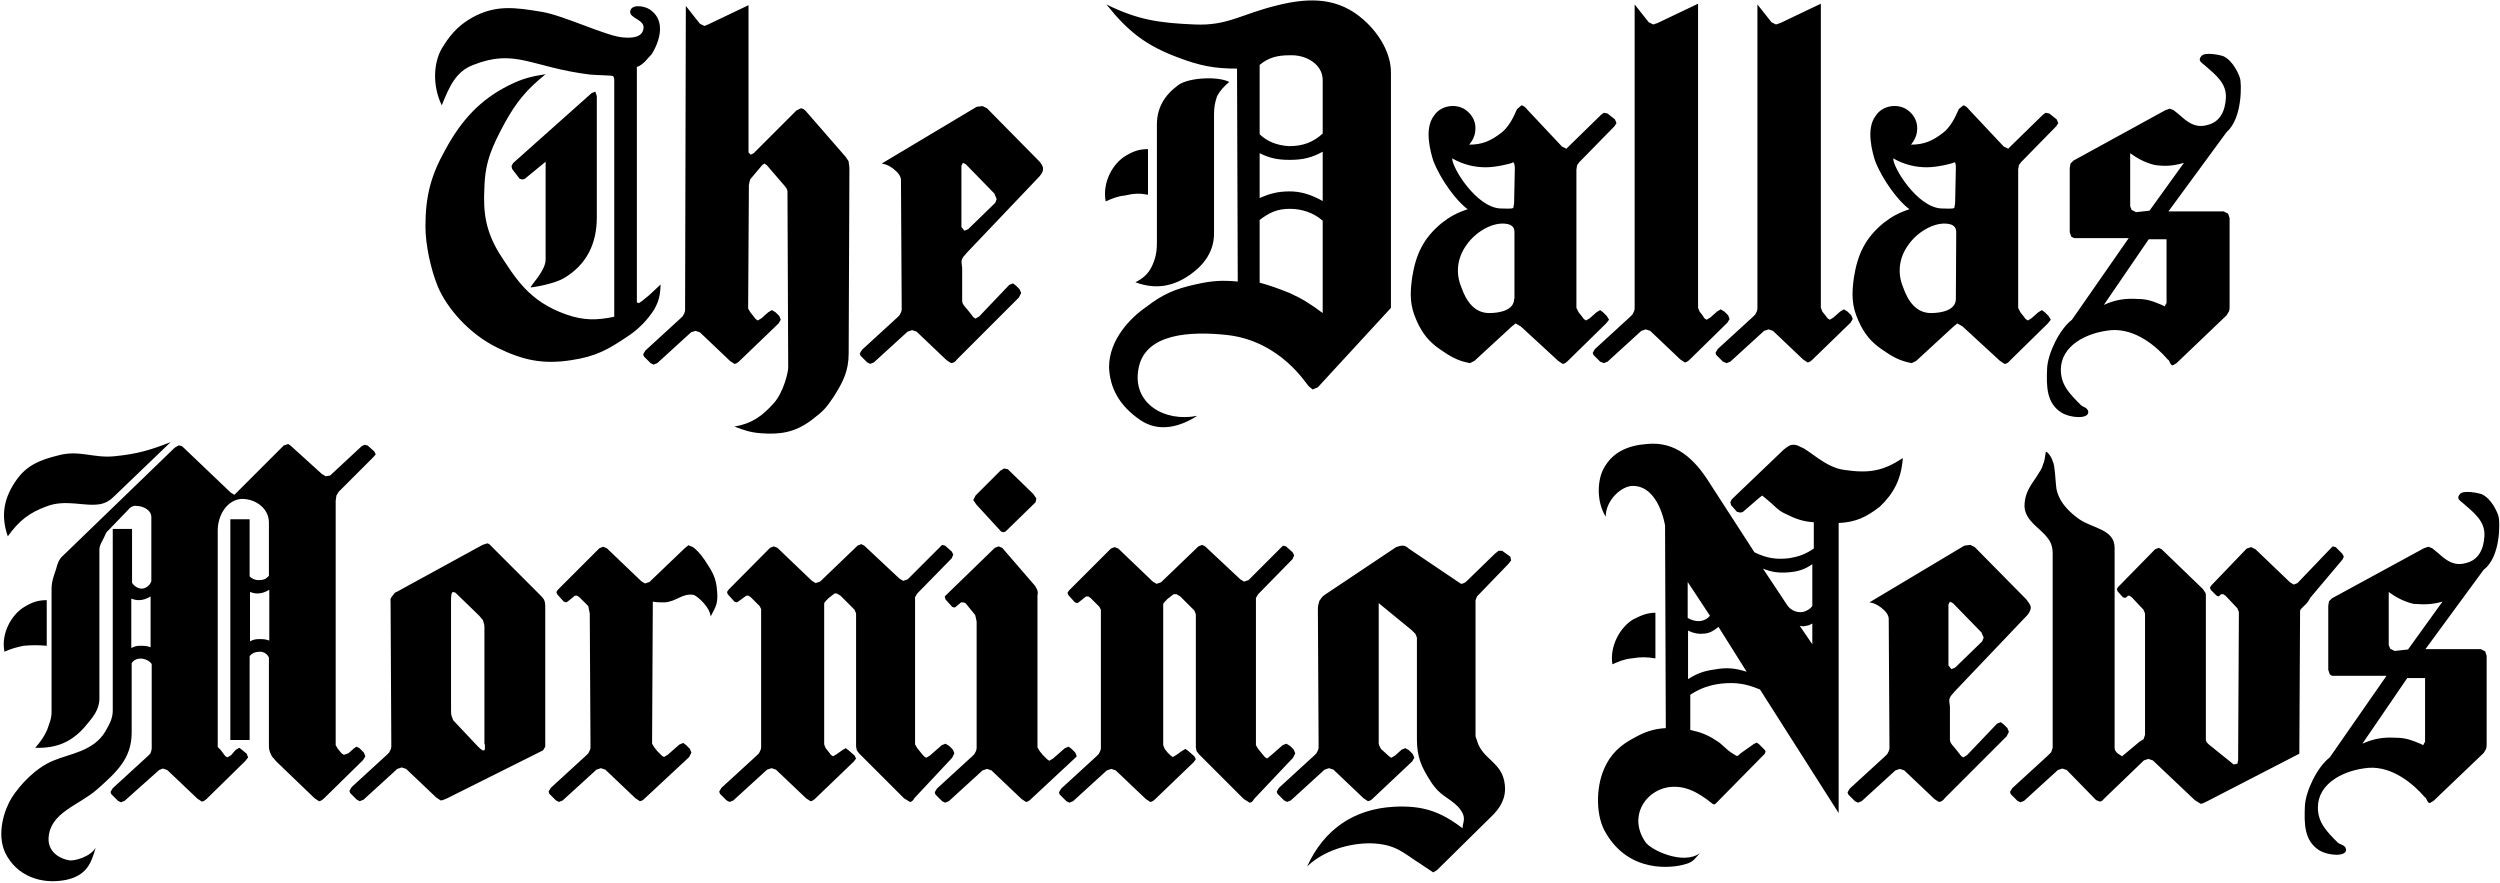 <svg width="674" height="238" viewBox="0 0 674 238" fill="none" xmlns="http://www.w3.org/2000/svg">
<path d="M12.6 174.1V161.8C10.2 161.8 8.6 162.4 6.6 163.6C3.2 165.6 0.2 170.7 1.2 175.7C3 174.9 4.4 174.5 6.4 174.1C8.7 173.9 10.2 173.9 12.6 174.1ZM658.5 162.2L649.2 175.1L645.6 175.5L644.4 174.9L644 173.9V159.6C645.6 160.8 648 162.2 650.7 162.8C653.7 163 655.7 163 658.5 162.2ZM673.6 139.2C673.4 138.4 671.8 134.4 669 133.2C668.4 133 664.2 132 663.2 133.2C662.2 134.4 663 134.8 664.2 135.8C667.2 138.4 670 140.6 669.8 144.5C669.6 148.1 668.2 151 664.8 151.8C660.8 153 658.3 149.8 656.7 148.6L655.7 147.8L654.7 147.4L653.5 147.8L628.7 161.3L627.9 162.1L627.7 163.3V180.6L628.1 181.8L628.7 182.2H643.4L628.1 204.2C624.7 206.8 621.6 213.3 621.4 217.3C621.2 222.1 621.2 226.6 625.2 229.2C627.8 230.8 632.7 231 632.5 229C632.3 227.8 631.1 227.8 630.3 227.2C627.3 224.2 624.9 221.8 624.9 217.7C624.9 211.2 631.8 207.6 638.6 207C645.1 206.6 650.7 211.4 653.7 214.9C654.3 215.1 654.3 216.5 655.1 216.5L656.1 215.9L669.6 203L670.2 202C670.4 201.6 670.4 201 670.4 200.4V176.8L670 175.6L668.8 175H653.9L669.6 153.6C674.3 150.1 674 140.4 673.6 139.2ZM653.7 200.1L653.3 200.9L652.5 200.5C650.1 199.5 648.5 198.9 646 198.9C642.6 198.7 640 199.1 636.9 200.5L649 182.8H653.8V200.1M631.5 150.9L631.9 150.1L631.5 149.3L629.7 147.5L628.9 147.3L628.3 147.9L619.4 157.2L618.4 157.6L617.4 157L608.1 148.1L606.9 147.5L605.7 147.9L596.2 157.8L595.8 158.4L596 159L597.6 160.6L598.2 160.8L598.4 160.6L598.8 160.2H599.4L600 160.6L603.2 164L603.6 165V165.8L603.4 204.9L603.2 205.9L602.2 206.1L595.5 200.7L594.9 200.1L594.7 199.5V160.4C594.7 159.8 594.5 159.8 594.3 159.4L593.9 158.8L582.8 148.1L582 147.7L581 148.1L571.1 158.2L570.7 158.8L570.9 159.4L572.3 161L572.9 161.2L573.3 161L573.7 160.6H574.1L574.7 161L577.9 164.4L578.3 165.4V198.1L577.9 199.3L576.9 199.9L572.1 203.9L570.9 203.1C570.5 202.7 570.1 202.3 570.1 201.7V147.7C570.1 142.7 564.3 142.5 560.6 140C555.2 136.2 554.6 132.7 554.4 131.7C554.2 130.5 554 125 553.4 124.4C553.2 123.2 551.8 121.6 551.6 121.8C551.4 122 551.4 124 550.8 125.2C550.6 126.2 550 127 549 128.6C547.2 131.2 545.8 133.2 545.8 136.5C546 140.5 550 142.3 552 145C553 146.2 553.4 147.6 553.4 149.2V201.6L553 202.8L552 203.8L542.5 212.5L541.9 213.5L542.1 214.1L543.9 215.9L544.7 216.3L545.7 215.9L554.8 207.6L556 207.2L557.2 207.6L565.1 215.7L566.1 216.1C566.7 216.1 567.1 215.5 567.5 215.1L578 205L579.2 204.6L580.4 205L591.7 215.7L593.3 216.7C593.9 216.7 594.3 216.3 594.9 216.1L619.9 203.2L620.1 164.7C620.1 164.1 621.7 163.1 622.3 162.1L622.9 161.1L631.5 150.9ZM534.8 171.9L534.4 172.9L527.1 180L526.1 180.4L525.3 179.4V163L525.7 162.2L526.5 162.6L534.2 170.5L534.8 171.9ZM547.5 163.8C547.5 163 546.7 162.2 546.3 161.6L532.4 147.5L531.2 146.9L529.6 147.1L504 162.4C505.6 162.6 507 163.6 507.6 164.2C508.2 164.6 509.2 165.8 509.2 166.8L509.4 201.7C509.4 202.3 509 202.9 508.8 203.3L508.2 203.9L498.7 212.6L498.1 213.6L498.3 214.2L500.1 216L500.9 216.4L501.9 216L511 207.7L512.2 207.3L513.4 207.7L521.5 215.4L522.7 216.2C523.3 216.2 523.9 215.8 524.3 215.2L541 198.5L541.6 197.3L541.2 196.3L540.2 195.3L539.4 194.7L538.4 195.1L530.3 203.6L529.3 204.2L528.7 203.8L528.1 203L527.3 202C526.7 201.2 525.7 200.4 525.7 199.4V190.7C525.7 189.7 525.3 188.9 525.7 188.1C525.9 187.5 526.5 187.1 526.9 186.5L546.7 165.7C546.9 165.4 547.5 164.6 547.5 163.8ZM488.6 163.4C488 164.2 487 164.8 486 165C484.4 165.2 483 164.6 482 163.4L475.3 153.3C477.7 154.3 479.7 154.5 482.2 154.3C484.8 154.1 486.6 153.5 488.6 152.1V163.4ZM446.3 177.5V165.2C443.9 165.2 442.3 166 440.3 167C436.9 169 433.9 174.1 434.7 179.1C436.5 178.3 437.9 177.7 439.9 177.5C442.3 177.1 443.9 177.1 446.3 177.5ZM513 123.5C507.8 126.9 504.1 127.7 497.3 126.7C492.1 126.1 487.6 121.1 485.4 120.5C484.8 120.1 484.2 119.9 483.4 119.9C482.4 119.9 481.6 120.7 480.8 121.3L466.9 134.6L466.5 135.4L466.7 136.2L468.3 138L469.3 138.2L469.9 138L474.3 134.2L475.1 133.6L476.3 134.6C478.1 136 479.3 137.6 481.1 138.4C483.9 139.8 485.9 140.6 489 140.8V147.9C486.6 149.5 484.8 150.1 482.3 150.5C478.9 150.9 476.3 150.5 473 148.9L460.9 130.2C456.9 123.8 451.8 118.9 444 119.7C438.8 120.1 434.7 121.9 432.3 126.4C430.7 129.4 430.3 135.1 432.9 139.3C432.9 134.9 437.1 131 440.2 131C447.3 131 448.9 141.7 448.9 141.7L449.1 196.3C445.7 196.5 443.5 197.3 440.6 198.9C436.8 200.9 434.2 203.3 432.5 207.2C430.1 212.6 430.3 220.3 432.9 224.5C439.3 235.6 451 234 454.3 233C456.7 232.4 457.1 231.2 458.3 230C453.7 233.4 444.8 229 443.6 227C439 220.3 443.4 213.5 449.4 212.3C453.8 211.5 457.5 213.3 461.7 216.7L462.1 216.9L462.5 216.7L475.8 203.2L476 202.6L475.8 202.2L474.2 200.6L473.6 200.2L472.8 200.6L469.4 203C469 203.2 468.8 203.8 468.2 203.8L467.2 203.2C465.2 202 464.4 200.6 462.6 199.6C460.2 198 458.4 197.4 455.7 196.8V187.3C458.5 185.5 460.9 184.7 464 184.3C468 183.9 470.7 184.3 474.5 185.9L495.7 219.2V141C500.3 140.8 503.2 139.4 506.8 136.6C510.6 133 512.6 129.1 513 123.5ZM461 166C460.4 166.8 459.6 167.2 458.6 167.4C457.4 167.6 456 167.2 455 166.6V156.9L461 166ZM488.6 173.7L485.2 168.7C485.8 168.9 486.4 168.9 487 168.7C487.6 168.7 488.2 168.3 488.6 168.1V173.7ZM470.9 181.1C467.7 180.1 465.5 179.9 462.2 180.5C459.4 180.9 457.6 181.5 455.1 183.1V170C456.7 170.8 458.1 171 459.7 170.8C461.1 170.6 462.1 170 463.3 169L470.9 181.1ZM406.6 152.1L407.4 151.1L407.2 150.1L405 148.5H404L403 149.3L395.5 156.6C395.1 157 394.5 157.4 393.9 157.4L392.7 156.6L379.8 147.9C379.4 147.5 378.8 147.1 378.2 147.1C377.6 147.1 377 147.3 376.4 147.5L357.1 160.4C356.5 160.8 356.1 161.4 355.7 162C355.5 162.6 355.3 163.4 355.3 164.2L355.5 201.5C355.5 202.1 355.1 202.7 354.9 203.1L354.3 203.7L344.8 212.4L344.2 213.4L344.4 214L346.2 215.8L347 216.2L348 215.8L357.1 207.5L358.3 207.1L359.5 207.5L367.6 215.2L368.8 216C369.4 216 370 215.4 370.4 215L380.7 205.3L381.3 204.3L380.9 203.3L379.9 202.3L378.9 201.7L377.9 202.1L376.1 203.7L375.1 204.3L374.5 203.9L372.3 201.9L371.9 201.1L371.7 200.5V162.6L380.6 169.9L381.6 170.9L382 171.9V199.3C382 204.1 383.2 206.8 385.8 210.8C388.2 214.6 390.4 214.8 393.1 217.5C395.7 220.5 394.3 221.5 394.3 223.3C388.3 218.7 383.4 217.1 375.8 217.5C364.9 218.1 356.9 223.7 352.4 233.6C357.8 228.4 365.9 227.1 370.5 227.4C376.5 227.8 378.4 230 382.8 232.8L385.2 234.4L386.4 235.2L387.4 234.6L401.9 220.3C404.5 217.9 406.1 215.1 405.7 211.6C405.1 205.4 399.7 204.9 398.2 199.7L397.8 198.5V161.8L398.2 160.8L406.6 152.1ZM348.6 204.3L349.2 203.1L348.8 202.1L347.8 201.1L346.8 200.5L345.8 200.9L342.6 203.7L341.6 204.5L341 204.1L340 202.9L339.2 201.9L338.6 200.9V161.2L339.2 160.2L348.5 150.7L348.9 149.7L348.5 148.9L346.7 147.3L345.9 147.1L345.3 147.7L336.6 156.4L335.4 156.8L334.4 156.2L324.9 147.3L324.1 146.9L323.1 147.3L313 157L311.8 157.4L310.8 156.8L301.5 147.9L300.5 147.5L299.5 147.9L288.2 159.2L287.8 159.8L288 160.4L289.8 162.4L290.4 162.6L290.8 162.4L292.8 160.8H293.4L294 161.2L296.4 163.6L296.8 164.4V201.7C296.8 202.3 296.4 202.9 296.2 203.3L295.6 203.9L286.1 212.6L285.5 213.6L285.7 214.2L287.5 216L288.3 216.4L289.3 216L298.4 207.7L299.6 207.3L300.8 207.7L308.9 215.4L310.1 216.2C310.7 216.2 311.3 215.6 311.7 215.2L321.8 205.5L322.4 204.7L322 203.9L320.4 202.5L319.6 201.9L318.6 202.5L317.2 203.5L316.2 204.1L315.6 203.7L314.8 202.9L314 201.9L313.6 200.9V163C313.6 162.4 314.6 161.8 314.6 161.6L316.4 160.2H317.2L318.2 160.8L321.4 164L322 164.6L322.4 165.6V201.5L322.6 202.5L323.2 203.3L335.3 215.4L336.9 216.4C337.5 216.4 337.9 215.8 338.1 215.4L348.6 204.3ZM279.2 135.4L271.1 143.3L270.5 143.5L269.9 143.3L263.2 136L262.4 134.8L263 133.6L269.7 126.9L270.7 126.3L271.7 126.5L278.6 133.2L279.4 134.4L279.2 135.4ZM289.9 204.3L278.2 215.2C277.8 215.6 277.2 216.2 276.6 216.2L275.4 215.4L267.3 207.7L266.1 207.3L264.9 207.7L255.8 216L254.8 216.4L254 216L252.2 214.2L252 213.6L252.6 212.6L262.1 203.9L262.7 203.3C262.9 202.9 263.3 202.3 263.3 201.7V167.6L263.1 166.6L262.9 165.8L260.3 162.6L259.7 162.4H259.1L257.7 163.6L257.3 163.8L256.7 163.6L254.9 161.6L254.7 160.8L255.1 160.4L268.2 147.7L269.2 147.3L270.2 147.7L279.1 158C279.1 158.2 279.5 158.6 279.7 159.2C279.9 160.2 279.7 160.2 279.7 160.6V201.5L280.3 202.5L281.1 203.5L282.3 204.7L282.9 205.1L283.9 204.5L287.1 201.7L288.1 201.3L288.9 201.9L289.9 202.9L290.3 203.9L289.9 204.3ZM256.7 204.3L257.3 203.1L256.9 202.1L255.9 201.1L254.9 200.5L253.9 200.9L250.7 203.7L249.7 204.3L249.1 203.9L248.1 202.7L247.3 201.7L246.7 200.7V161L247.3 160L256.6 150.5L257 149.5L256.6 148.7L254.8 147.1L254 146.9L253.4 147.5L244.7 156.2L243.5 156.6L242.5 156L233 147.1L232.2 146.7L231.2 147.1L221.1 156.8L219.9 157.2L218.9 156.6L209.6 147.7L208.6 147.3L207.6 147.7L196.4 159L196 159.6L196.2 160.2L198 162.2L198.6 162.4L199 162.2L201.2 160.6H201.8L202.4 161L204.8 163.4L205.2 164.2V201.5C205.2 202.1 204.8 202.7 204.6 203.1L204 203.7L194.5 212.4L193.9 213.4L194.1 214L195.9 215.8L196.7 216.2L197.7 215.8L206.8 207.5L208 207.1L209.2 207.5L217.3 215.2L218.5 216C219.1 216 219.7 215.4 220.1 215L230.2 205.3L230.8 204.5L230.4 203.7L228.8 202.3L228 201.7L227 202.3L225.6 203.3L224.6 203.9L224 203.5L223.4 202.7L222.6 201.7L222.2 200.7V162.8C222.2 162.2 223.2 161.6 223.2 161.4L225 160H225.6L226.6 160.6L229.8 163.8L230.4 164.4L230.8 165.4V201.3L231 202.3L231.6 203.1L243.7 215.2L245.3 216.2C245.9 216.2 246.3 215.6 246.5 215.2L256.7 204.3ZM191.6 166.2C193 163.4 193.8 162.8 193.2 158.1C192.8 155.1 191.6 153.5 190 151C188.8 149.2 187.4 147.8 186.6 147.4L185.6 147L184.6 147.8L175.1 156.9L173.9 157.3L172.9 156.7L163.6 147.8L162.6 147.4L161.6 147.8L150.4 159L150 159.6L150.2 160.2L152 162.2L152.6 162.4L153 162.2L155 160.6H155.6L156.2 161L158.6 163.4L158.8 164.4L159 165.4L159.2 201.5C159.2 202.1 158.8 202.7 158.6 203.1L158 203.7L148.5 212.4L147.9 213.4L148.1 214L149.9 215.8L150.7 216.2L151.7 215.8L160.8 207.5L162 207.1L163.2 207.5L171.3 215.2L172.5 216C173.1 216 173.7 215.4 174.1 215L185.8 204.1L186.4 202.9L186 201.9L185 200.9L184.2 200.3L183.2 200.7L180 203.5L179 204.1L178.4 203.7L177.2 202.5L176.4 201.5L175.8 200.5L176 162.2C177 162.4 178 162.4 179.2 162.4C182.4 162.2 184 159.8 187.1 160.4C188.3 161 191.3 163.6 191.6 166.2ZM130.7 200.5C130.7 201.1 130.9 202.1 130.5 202.3C130.1 202.5 129.3 201.7 128.7 201.1L122.2 194.2L121.8 193.2C121.6 192.6 121.6 192.2 121.6 191.4V162C121.6 161 121.6 159.6 122.2 159.6L122.8 159.8L129.2 166L130.2 167.2C130.4 167.8 130.6 168.4 130.6 169V200.6H130.7V200.5ZM147 200.5V163.8C147 163.2 147 162.6 146.8 162C146.6 161.4 146.2 161 145.8 160.6L132.7 147.5C132.3 147.1 131.9 146.5 131.3 146.5L130.1 146.9L106.9 159.6C106.3 159.8 106.5 159.8 105.7 160.8C105.1 161.4 105.3 161.8 105.3 162.4L105.5 201.3C105.5 201.9 105.1 202.5 104.9 202.9L104.3 203.5L94.8 212.2L94.2 213.2L94.4 213.8L96.2 215.6L97 216L98 215.6L107.1 207.3L108.3 206.9L109.5 207.3L117.6 215L118.8 215.8C119.4 215.8 120 215.4 120.6 215.2L146.4 202.3L147 201.3V200.5ZM72.6 172.7C71.6 172.3 70.8 172.3 69.8 172.3C68.8 172.3 68.2 172.5 67.4 172.9V159.6C68 159.8 68.6 160 69.4 160C70.6 160 71.6 159.6 72.6 159V172.7ZM46 119.2C40.4 121.4 36.9 122.4 30.9 123C25.1 123.6 21.4 121.2 15.6 122.8C10.8 124 7.3 125.4 4.5 129.3C1.1 134.1 0.1 138.8 2.1 144.6C5.1 140.4 7.9 138.2 12.6 136.5C17.8 134.5 22.9 136.7 27.1 135.9C28.9 135.5 29.9 134.7 31.1 133.5L46 119.2ZM101.3 122.5L100.9 121.7L99.1 120.1L98.3 119.9L97.5 120.3L89 128.2L87.8 128.4L86.8 127.8L78.3 120.1L77.7 119.7L76.5 120.1L64.2 132.4L63.2 133.4L62.2 132.8L49.3 120.5C49.1 120.3 48.7 120.1 48.1 120.1L47.1 120.7L17.1 149.7C15.9 150.7 15.5 151.9 15.1 153.5C14.5 155.3 13.9 156.7 13.9 158.9V192C13.9 193.8 13.3 195 12.7 196.8C11.9 198.6 10.9 200 9.5 201.6C15.3 201.8 19.4 200 23 195.8C25 193.4 26.8 191.4 26.8 188.3V148.2C26.8 147 27.4 146.2 28 145C28.4 144.2 28.6 143.4 29.2 143L34.6 137.4C35 136.8 36 136.2 36.8 136.4C38.4 136.4 40.8 137.4 40.8 139.4V156.7C40.4 157.9 39.2 158.7 38.2 158.7C37.2 158.7 36 157.9 35.6 157.1V142.6H30.4V191.6C30.4 193.8 29.4 195.4 28.4 197.2C25.2 202.6 18.7 203.2 14.3 205.1C9.5 207.1 5.4 211.6 3.2 215C1.2 218.2 -1 224.7 1.4 229.9C4.4 236.1 11.1 238.6 17.9 237.2C23.3 236 24.6 232.8 25.8 228.5C24.4 231.1 19.6 232.3 18.5 231.9C15.3 231.3 12.9 229.1 13.1 225.9C13.5 219 21.2 217.2 26.2 212.8C31.4 208.2 35.5 204.5 35.5 197.5V178.8C36.1 177.8 37.3 177.4 38.5 177.6C39.5 177.8 40.3 178.2 40.9 179V201.6C40.9 202.2 40.7 202.8 40.5 203.2L39.9 203.8L30.4 212.5L29.8 213.5L30 214.1L31.8 215.9L32.6 216.3L33.6 215.9L42.9 207.6L43.9 207.2L45.1 207.6L53.2 215.3L54.4 216.1C55 216.1 55.6 215.5 56 215.1L66.1 205.2L66.9 204.2L66.5 203.2L65.3 202.2L64.5 201.6L63.5 202.2L62.3 203.6L61.3 204.2L60.7 203.8L60.1 203L59.5 202.2L58.7 201.4V143C58.7 138.8 61.3 134.7 65.2 134.5C69 134.5 72.5 137.1 72.5 140.9V155.2C71.7 156.2 70.9 156.4 69.7 156.4C68.7 156.4 67.9 156 67.3 155.4V140H62.1V199.5H67.3V176.9C67.9 176.1 68.9 175.7 70.1 175.7C71.1 175.7 72.1 176.3 72.5 177.3V201.3C72.5 202.3 72.9 203.1 73.3 203.9L74.5 205.3L84.8 215.2L86 216C86.6 216 87.2 215.4 87.6 215L97.9 204.9L98.5 203.9L98.1 202.9L96.9 201.7L96.1 201.3L95.5 201.7L93.9 203.1L92.7 203.5L92.1 203.1L91.1 201.9L90.5 200.9V135L90.7 133.6L91.3 132.6L100.6 123.3L101.3 122.5ZM40.6 174.5C39.6 174.1 38.8 174.1 37.8 174.1C36.8 174.1 36.2 174.3 35.4 174.7V161.4C36 161.6 36.6 161.8 37.4 161.8C38.6 161.8 39.6 161.4 40.6 160.8V174.5ZM588.8 43.9L579.5 56.8L575.9 57.2L574.7 56.6L574.3 55.6V41.3C575.9 42.5 578.3 43.9 581 44.5C584 44.9 586 44.7 588.8 43.9ZM603.9 21.1C603.7 20.3 602.1 16.3 599.3 15.1C598.7 14.9 594.5 13.9 593.5 15.1C592.5 16.3 593.3 16.7 594.5 17.7C597.5 20.3 600.3 22.5 600.1 26.4C599.9 30 598.5 32.9 595.1 33.7C591.1 34.9 588.6 31.7 587 30.5L586 29.7L585 29.3L583.8 29.7L559 43.3L558.2 44.1L558 45.3V62.6L558.4 63.8L559.2 64.2H573.9L558.6 86.2C555.2 88.8 552.1 95.3 551.9 99.3C551.7 104.1 551.7 108.6 555.7 111.2C558.3 112.8 563.2 113 563 111C562.8 109.8 561.6 109.8 561 109.2C558 106.2 555.6 103.8 555.6 99.7C555.6 93.2 562.5 89.6 569.3 89C575.8 88.6 581.4 93.4 584.4 96.9C585 97.1 585 98.5 585.8 98.5L586.8 97.9L600.3 85L600.9 84C601.1 83.6 601.1 83 601.1 82.4V58.8L600.7 57.6L599.5 57H584.6L600.3 35.6C604.7 31.8 604.3 22.1 603.9 21.1ZM584 81.8L583.6 82.6L582.8 82.2C580.4 81.2 578.8 80.6 576.3 80.6C572.9 80.4 570.3 80.8 567.2 82.2L579.3 64.5H584.1V81.8M527.3 45.3L527.1 54.8L526.9 56C526.7 56.4 524.7 56.2 523.3 56.2C516.9 55.8 510.4 45.3 510.4 42.7C513.6 44.5 516.6 45.1 519.5 45.1C522.3 45.1 526.2 44.1 526.6 43.9C527.3 43.3 527.3 44.7 527.3 45.3ZM554.9 33.2L554.5 32.2L552.5 30.6L551.5 30.4L550.7 31L542.2 39.3L541.4 40.1L540.2 39.5L530.9 29.6C530.5 29 529.7 28.4 529.3 28.4L528.1 29.4C527.9 29.6 526.7 33.4 524.1 35.6C521.1 38 518.7 39 515.2 39C516 38 516.6 37 516.8 35.6C517.2 33.2 516.2 31 514.2 29.6C511.6 27.8 507.5 28.4 505.7 31.2C502.9 34.8 504.9 41.3 505.5 43.3C507.5 48.5 511.9 54.4 514.8 56.4C511.8 57.4 510 58.4 507.7 60.2C502.9 64.2 500.8 68.5 499.8 74.9C499.2 79.3 499.2 82.4 501 86.4C502.6 90 504.4 92.2 507.5 94.3C510.1 96.1 512.1 97.3 515.4 97.9L516.6 97.3L526.7 88L527.7 87.2L529.1 88L539.2 97.3L540.4 98.1C541.2 98.1 541.6 97.5 542 97.1L552.1 87.2L552.9 86.2L552.3 85.2L551.3 84.2L550.5 83.6L549.5 84.2L547.7 85.8L546.7 86.4L546.1 86L545.5 85.2L544.7 84.2L544.1 83V45.7L544.3 44.5L544.9 43.7L554.4 34L554.9 33.2ZM527.3 80.6C527.3 83.6 523.5 84.4 520.6 84.4C516.6 84.4 514.4 81.2 513.1 77.5C511.5 73.7 511.9 69.6 514.5 66C517.3 62 522.6 59.3 526.2 60.6C527 61 527.4 61.6 527.4 62.6L527.3 80.6ZM498.9 87L499.5 86L499.1 85L498.1 84L497.1 83.4L496.1 84L494.3 85.6L493.3 86.2L492.7 85.8L492.1 85L491.3 84L490.9 83V1L480 6.2L478.8 6.6L477.6 6L473.8 1.2V83.2C473.8 83.8 473.4 84.4 473.2 84.8L472.6 85.4L463.1 94.1L462.5 95.1L462.7 95.7L464.5 97.5L465.5 97.9L466.5 97.5L475.6 89.2L476.8 88.8L478 89.2L486.1 96.9L487.3 97.7C487.9 97.7 488.5 97.1 488.9 96.7L498.9 87ZM465.7 87L466.3 86L465.9 85L464.9 84L463.9 83.4L462.9 84L461.1 85.6L460.1 86.2L459.5 85.8L459 85L458.2 84L457.8 83V1L446.9 6.2L445.7 6.6L444.5 6L440.7 1.2V83.2C440.7 83.8 440.3 84.4 440.1 84.8L439.5 85.4L430 94.1L429.4 95.1L429.6 95.7L431.4 97.5L432.4 97.9L433.4 97.5L442.5 89.2L443.7 88.8L444.9 89.2L453 96.9L454.2 97.7C454.8 97.7 455.4 97.1 455.8 96.7L465.7 87ZM408.4 45.3L408.2 54.8L408 56C407.8 56.4 405.8 56.2 404.4 56.2C398 55.8 391.5 45.3 391.5 42.7C394.7 44.5 397.7 45.1 400.6 45.1C403.4 45.1 407.3 44.1 407.7 43.9C408.2 43.3 408.4 44.7 408.4 45.3ZM435.8 33.2L435.4 32.2L433.4 30.6L432.4 30.4L431.6 31L423.1 39.3L422.3 40.1L421.1 39.5L411.8 29.6C411.4 29 410.6 28.4 410.2 28.4L409 29.4C408.8 29.6 407.6 33.4 405 35.6C402 38 399.6 39 396.1 39C396.9 38 397.5 37 397.7 35.6C398.1 33.2 397.1 31 395.1 29.6C392.5 27.8 388.4 28.4 386.6 31.2C383.8 34.8 385.8 41.3 386.4 43.3C388.4 48.5 392.8 54.4 395.7 56.4C392.7 57.4 390.9 58.4 388.6 60.2C383.8 64.2 381.7 68.5 380.7 74.9C380.1 79.3 380.1 82.4 381.9 86.4C383.5 90 385.3 92.2 388.4 94.3C391 96.1 393 97.3 396.3 97.9L397.5 97.3L407.6 88L408.6 87.2L410 88L420.1 97.3L421.3 98.1C421.9 98.1 422.5 97.5 422.9 97.1L433 87.2L433.8 86.2L433.2 85.2L432.2 84.2L431.4 83.6L430.4 84.2L428.6 85.8L427.6 86.4L427 86L426.4 85.2L425.6 84.2L425 83V45.7L425.2 44.5L425.8 43.7L435.3 34L435.8 33.2ZM408.2 80.6C408.2 83.6 404.4 84.4 401.5 84.4C397.5 84.4 395.3 81.2 394 77.5C392.4 73.7 392.8 69.6 395.4 66C398.2 62 403.5 59.3 407.1 60.6C407.9 61 408.3 61.6 408.3 62.6V80.6M356.6 36C354 38.4 351.2 39.4 347.5 39.4C344.3 39.2 341.7 38.2 339.6 36.2V17.5C342 15.5 344.4 14.9 347.7 14.9C352.1 14.7 356.6 17.3 356.6 21.6C356.6 21.7 356.6 36 356.6 36ZM309.5 52.5V40.2C307.1 40.2 305.5 40.8 303.5 42C300.1 44 297.1 49.1 298.1 54.3C299.9 53.5 301.3 52.9 303.3 52.7C305.8 52.1 307.4 52.1 309.5 52.5ZM331.4 22.1C328.4 20.5 320.5 20.9 317.7 22.9C313.9 25.7 311.9 29.1 311.9 33.6V65.4C311.9 68 311.5 69.8 310.5 71.9C309.5 73.9 308.1 75.1 306.1 76.1C311.5 78.1 316.2 77.3 320.8 74.1C324.8 71.3 327.3 67.6 327.3 63V31C327.3 29 327.5 27.8 328.1 26C329 24.3 330 23.3 331.4 22.1ZM375 83V19.5C375 14.7 372.2 9.4 367.7 5.4C361 -0.6 353.4 -0.8 344.5 1.4C334.6 3.8 331 7 322.1 6.6C312.6 6.2 306.8 5.4 298.3 1.2C304.1 8.5 309 12.3 317.6 15.5C323.4 17.7 327.3 18.5 333.5 18.5L333.7 75.9C329.3 75.5 326.6 75.7 322.2 76.7C316.8 77.9 313.5 79.3 309.1 82.7C304.7 85.7 299 91.6 299 99C299.2 104.4 301.6 109.3 307.5 113.3C312.3 116.5 317.8 115.3 322.8 112.1C313.9 113.9 305.3 108.7 306.9 99.6C308.5 89.7 321.2 89.3 330.7 90.3C345.4 91.9 352.3 103.8 352.9 104.2L353.9 105L355.3 104.4L375 83ZM356.6 54.2C353.4 52.4 350.6 51.6 347.7 51.6C344.5 51.6 342.3 52.2 339.6 53.4V41.3C342.4 42.7 344.6 43.1 347.7 43.1C351.3 43.1 353.7 42.5 356.6 40.9C356.6 41 356.6 54.2 356.6 54.2ZM356.6 84.4C353.4 82 351.2 80.6 347.7 79C344.7 77.8 342.5 77 339.6 76.2V59.3C342.2 57.3 344.4 56.3 347.7 56.3C350.9 56.3 354.1 57.3 356.6 59.5V84.4ZM268.7 53.7L268.3 54.7L261 61.8L260 62.2L259.2 61.2V44.7L259.6 43.9L260.4 44.3L268.1 52.2L268.7 53.7ZM281.2 45.5C281.2 44.7 280.6 43.9 280 43.3L266.1 29.2L264.9 28.6L263.3 28.8L237.7 44.1C239.3 44.3 240.7 45.3 241.3 45.9C241.9 46.3 242.9 47.5 242.9 48.5L243.1 83.4C243.1 84 242.7 84.6 242.5 85L241.9 85.6L232.4 94.3L231.8 95.3L232 95.9L233.8 97.7L234.6 98.1L235.6 97.7L244.7 89.4L245.9 89L247.1 89.4L255.2 97.1L256.4 97.9C257 97.9 257.6 97.5 258 96.9L274.7 80.2L275.3 79L274.9 78L273.9 77L273.1 76.4L272.1 76.8L264 85.3L263 85.9L262.4 85.5L261.8 84.7L261 83.7C260.4 82.9 259.4 82.1 259.4 81.1V72.4C259.4 71.4 259 70.6 259.4 69.8C259.6 69.2 260.2 68.8 260.6 68.2L280.2 47.6C280.6 47.1 281.2 46.5 281.2 45.5ZM228.8 95.3L229 45.3C229 44.7 228.8 44.1 228.8 43.5L228 42.3L217.3 30C216.9 29.6 216.5 29.2 215.9 29.2L214.7 29.8L203.2 41.3L202.4 41.7L201.8 41.1V1.4L190.9 6.6L189.9 7L188.7 6.4L184.9 1.6L184.7 83.6C184.7 84.2 184.3 84.8 184.1 85.2L183.5 85.8L174 94.5L173.4 95.5L173.6 96.1L175.4 97.9L176.2 98.3L177.2 97.9L186.3 89.6L187.5 89.2L188.7 89.6L196.8 97.3L198 98.1C198.6 98.1 199.2 97.5 199.6 97.1L209.9 87.2L210.5 86.2L210.1 85.2L209.1 84.2L208.1 83.6L207.1 84.2L205.3 85.8L204.3 86.4L203.7 86L203.1 85.2L202.3 84.2L201.7 83.2L201.9 49.9L202.1 48.9L202.3 48.3L205.5 44.5L206.1 44.1L206.7 44.5L211.7 50.3L212.1 50.9L212.3 51.5L212.5 99.1C212.5 100.3 211.3 105.6 208.7 108.6C205.5 112.2 202.7 114.2 198 115C200.6 116 202.4 116.6 205.1 116.8C210.3 117.2 214.2 116.6 218.6 113.4C222 110.8 222.6 110.2 224.8 106.9C227.2 103.1 228.8 100.1 228.8 95.3ZM176.4 83.4C174.6 86.2 172.2 88.8 168.9 90.9C164.1 94.1 160.8 96.1 154 97.1C146.3 98.3 140.9 97.1 134 93.7C126.3 89.9 120.5 83 118.1 77.4C116.1 72.6 114.7 65.9 114.7 61.1C114.7 53 116.1 47.4 120.1 40.3C124.5 32.2 129.6 26.8 137.2 23C140.8 21.2 143.2 20.6 147.1 20C141.9 24.2 139.2 27.5 136 33.3C132.8 39.3 130.8 43.4 130.6 50.4C130.2 57.5 131 62.3 134.6 68.3C139 75 142.5 81.2 152.7 84.8C157.3 86.4 160.8 86.4 165.6 85.4V21.9C165.6 21.3 165.6 20.7 165.2 20.5C164.8 20.3 161.2 20.3 159 20.1C143.1 18.1 139 13 127.6 17.5C122.8 19.3 121.1 23.5 119.1 28.4C116.5 23 116.9 16.9 119.1 13.1C120.9 10.1 123.1 7.1 127.2 4.8C133.6 1.2 138.9 2 146.1 3.2C152.1 4.2 163.8 9.9 168.1 10.1C170.5 10.3 173.3 10.1 173.5 7.5C173.7 5.3 169.7 4.9 169.9 3.1C170.1 1.1 173.5 1.5 175.1 2.5C180.9 6.3 176.1 14 175.7 14.6C174.5 15.8 173.7 17.2 171.9 18H171.7V81.5L172.1 81.7C172.3 81.9 173.9 80.5 175.1 79.5C176.1 78.5 177.1 77.7 178.1 76.7C178 79.7 177.6 81.2 176.4 83.4ZM152.2 74.9C149.2 76.7 143.3 77.5 143.1 77.5C142.7 77.3 147.1 73.1 147.1 70V43.6L141.5 48.2L140.9 48.4L140.1 48.2L138.1 45.6L137.9 44.8L138.3 44L159.5 25.1L160.5 24.7L160.9 25.9V58.6C160.9 65.8 158.1 71.3 152.2 74.9Z" fill="black"/>
</svg>
